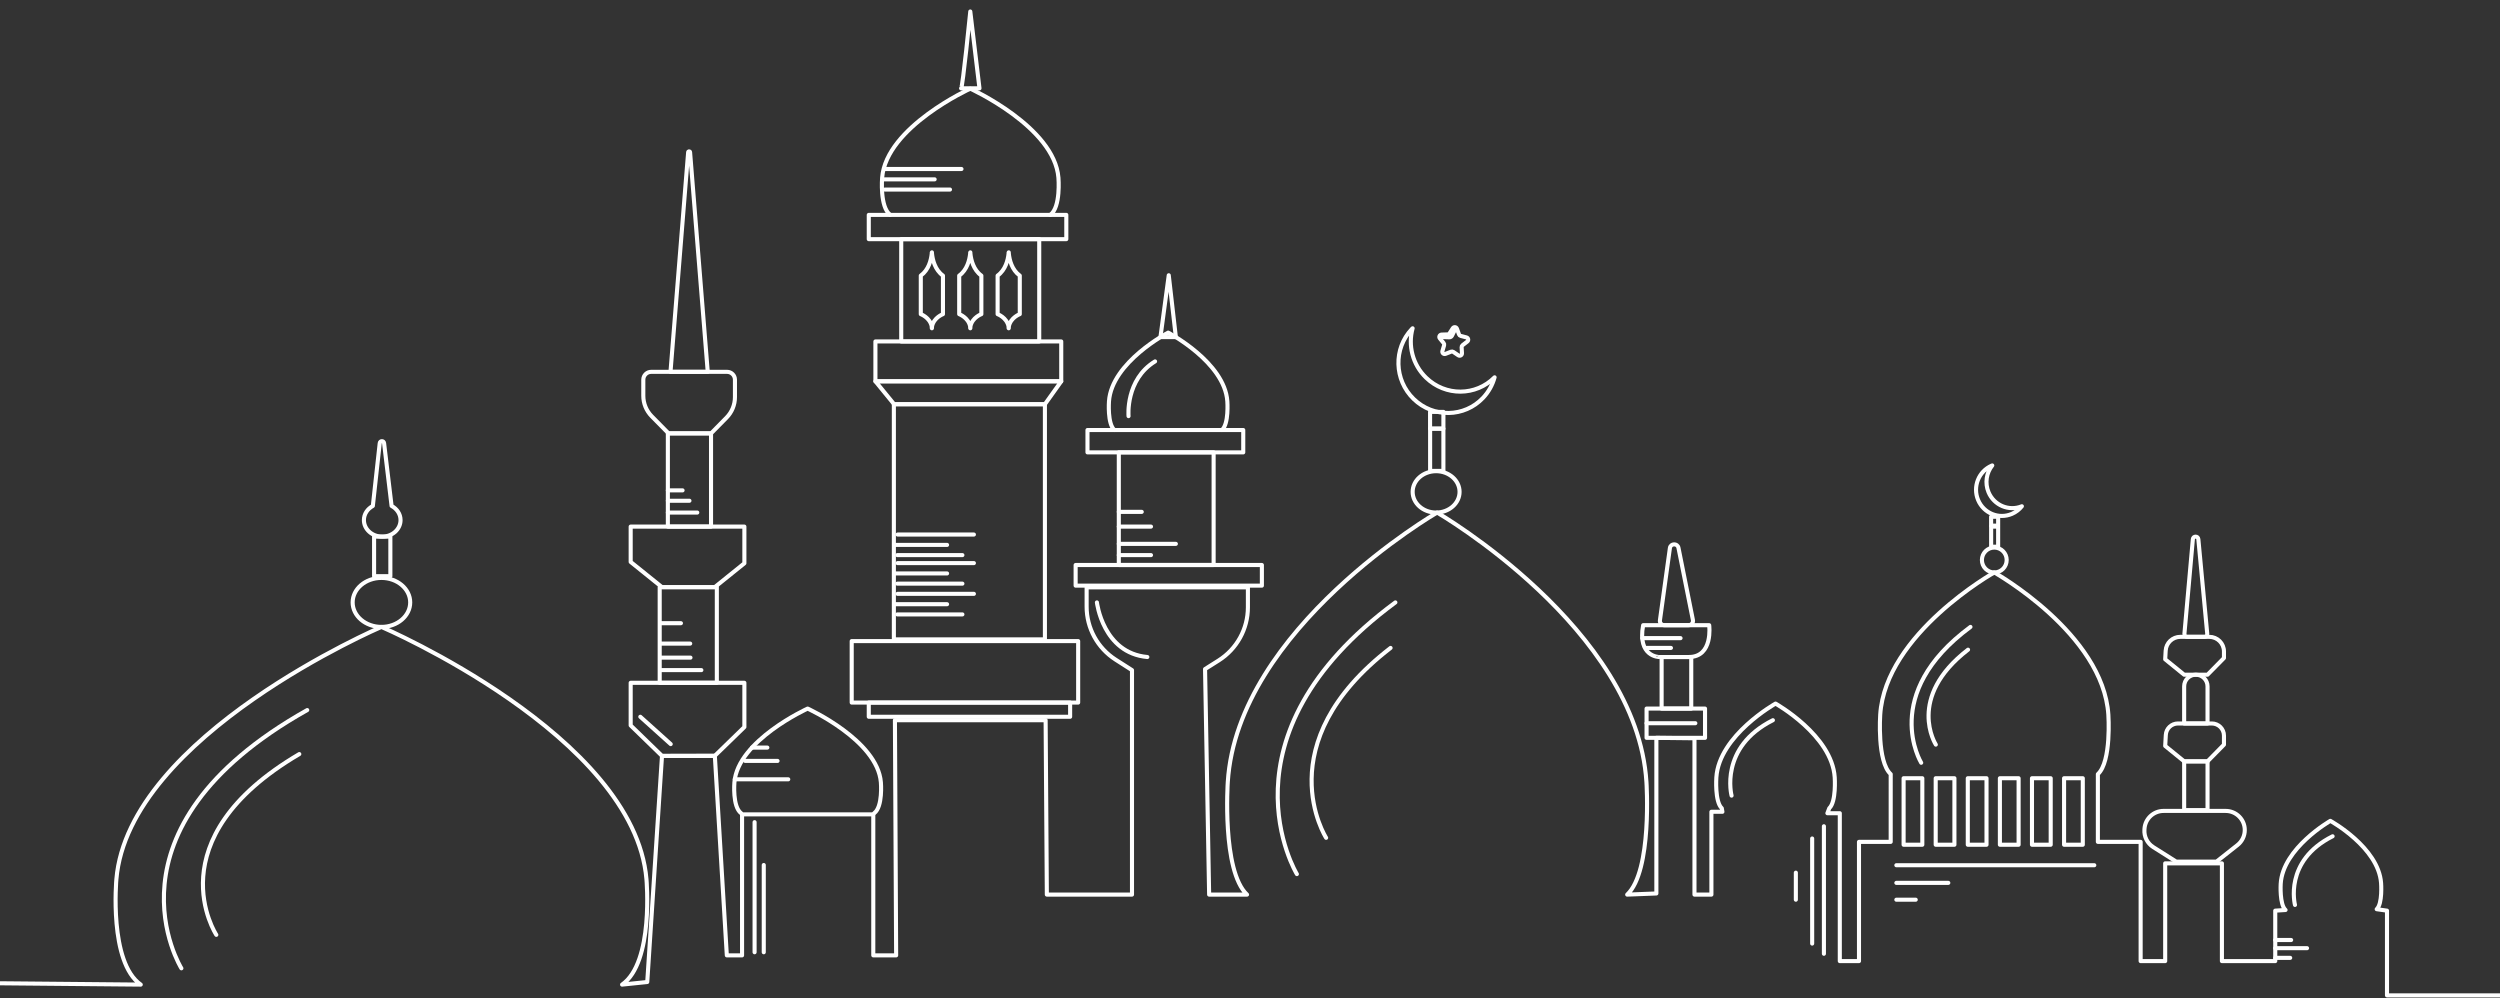 <?xml version="1.0" encoding="utf-8"?>
<!-- Generator: Adobe Illustrator 16.0.0, SVG Export Plug-In . SVG Version: 6.00 Build 0)  -->
<!DOCTYPE svg PUBLIC "-//W3C//DTD SVG 1.1//EN" "http://www.w3.org/Graphics/SVG/1.1/DTD/svg11.dtd">
<svg version="1.1" id="Layer_1" xmlns="http://www.w3.org/2000/svg" xmlns:xlink="http://www.w3.org/1999/xlink" x="0px" y="0px" width="100%" viewBox="-2.448 394.5 612 244.333" enable-background="new -2.448 394.5 612 244.333"
	 xml:space="preserve">
<rect x="-2.448" y="394.5" width="612" height="244.333" fill="#333333" stroke="none"/>
<g id="BACKGROUND_2">
</g>
<g id="BACKGROUND_1">
	<g>
		
			<linearGradient id="SVGID_1_" gradientUnits="userSpaceOnUse" x1="248.091" y1="288.821" x2="248.091" y2="788.821" gradientTransform="matrix(1.224 0 0 -1.224 -0.112 1060.519)">
			<stop  offset="0" style="stop-color:#4D2C5B"/>
			<stop  offset="1" style="stop-color:#000000"/>
		</linearGradient>
		<rect x="-2.448" y="95" display="none" fill="url(#SVGID_1_)" width="612" height="612"/>
		<g>
			<g>
				<path fill="none" stroke="#fff" stroke-linecap="round" stroke-linejoin="round" stroke-miterlimit="10" d="M356.749,478.107
					l-1.171,0.908c-0.148,0.115-0.23,0.293-0.221,0.483l0.084,1.479c0.026,0.474-0.499,0.77-0.892,0.504l-1.227-0.834
					c-0.155-0.105-0.353-0.128-0.527-0.061l-1.382,0.537c-0.44,0.173-0.888-0.235-0.755-0.689l0.413-1.423
					c0.053-0.181,0.014-0.376-0.106-0.521l-0.938-1.147c-0.299-0.369-0.048-0.918,0.425-0.934l1.482-0.047
					c0.187-0.005,0.36-0.104,0.462-0.261l0.802-1.249c0.256-0.396,0.857-0.33,1.018,0.118l0.502,1.394
					c0.063,0.178,0.21,0.311,0.392,0.358l1.434,0.379C357.003,477.223,357.124,477.815,356.749,478.107z"/>
				<path fill="none" stroke="#fff" stroke-linecap="round" stroke-linejoin="round" stroke-miterlimit="10" d="M350.656,477.011
					l1.686,0.06c0.276,0.01,0.532-0.144,0.653-0.389l0.596-1.215"/>
			</g>
		</g>
		<g>
			<g>
				<g>
					
						<ellipse fill="none" stroke="#fff" stroke-linecap="round" stroke-linejoin="round" stroke-miterlimit="10" cx="90.925" cy="541.97" rx="7.046" ry="5.998"/>
					
						<rect x="89.128" y="525.867" fill="none" stroke="#fff" stroke-linecap="round" stroke-linejoin="round" stroke-miterlimit="10" width="3.985" height="9.683"/>
					<path fill="none" stroke="#fff" stroke-linecap="round" stroke-linejoin="round" stroke-miterlimit="10" d="M93.412,518.351
						l-1.838-15.374c-0.077-0.641-0.993-0.637-1.064,0.007l-1.687,15.37c-1.305,0.71-2.186,1.986-2.186,3.461
						c0,2.24,2.007,4.053,4.485,4.053c2.476,0,4.483-1.812,4.483-4.053C95.604,520.338,94.721,519.059,93.412,518.351z"/>
					<path fill="none" stroke="#fff" stroke-linecap="round" stroke-linejoin="round" stroke-miterlimit="10" d="M-2.448,635.207
						l34.457,0.323c-7.83-5.45-5.966-25.797-5.966-25.797c2.983-35.242,64.881-61.764,64.881-61.764s61.898,26.521,64.881,61.764
						c0,0,1.864,20.347-5.967,25.797l6.161-0.634l3.612-55.353l12.934-0.033l2.935,48.862h3.729v-34.519h32.124v34.519h5.596
						l-0.298-57.566h36.89l0.298,42.692h20.845v-54.953l-4.013-2.565c-4.418-2.829-7.092-7.713-7.092-12.957v-4.736h39.48v4.892
						c0,5.276-2.704,10.184-7.162,13.003l-3.327,2.102l0.999,55.216h9.276c-6.184-5.821-4.711-27.553-4.711-27.553
						c2.356-37.643,51.244-65.971,51.244-65.971s48.888,28.329,51.244,65.971c0,0,1.472,21.731-4.713,27.553l7.145-0.28v-38.098
						l9.326,0.104v38.274h4.146v-20.274h2.693l-0.15-0.87c-1.749-1.596-1.331-7.548-1.331-7.548
						c0.665-10.311,14.487-18.068,14.487-18.068s13.822,7.758,14.488,18.068c0,0,0.416,5.952-1.332,7.548l-0.463,1.219h3.038v36.203
						h4.698v-29.188h7.761V584.01c-3.369-3.072-2.567-14.545-2.567-14.545c1.283-19.87,27.924-34.826,27.924-34.826
						s26.642,14.956,27.925,34.826c0,0,0.802,11.473-2.568,14.545v16.579h10.469v29.188h6.01v-23.925h13.887v23.925h13.057v-12.349
						l2.52-0.163c-1.494-1.339-1.186-6.388-1.186-6.388c0.488-8.749,12.153-15.431,12.153-15.431s11.779,6.476,12.42,15.217
						c0,0,0.396,5.044-1.074,6.408l2.523,0.356v13.472v7.273h27.663"/>
					<path fill="none" stroke="#fff" stroke-linecap="round" stroke-linejoin="round" stroke-miterlimit="10" d="
						M211.545,593.579c2.164-1.595,1.649-7.547,1.649-7.547c-0.825-10.309-17.93-18.068-17.93-18.068s-17.107,7.76-17.931,18.068
						c0,0-0.515,5.952,1.649,7.547"/>
					<path fill="none" stroke="#fff" stroke-linecap="round" stroke-linejoin="round" stroke-miterlimit="10" d="
						M296.673,499.769c1.749-1.485,1.332-7.023,1.332-7.023c-0.666-9.599-14.487-16.82-14.487-16.82s-13.821,7.222-14.487,16.82
						c0,0-0.416,5.538,1.332,7.023"/>
					<path fill="none" stroke="#fff" stroke-linecap="round" stroke-linejoin="round" stroke-miterlimit="10" d="
						M254.671,447.104c2.605-1.925,1.985-9.102,1.985-9.102c-0.993-12.437-21.579-21.794-21.579-21.794s-20.586,9.357-21.578,21.794
						c0,0-0.621,7.176,1.984,9.102"/>
					
						<ellipse fill="none" stroke="#fff" stroke-linecap="round" stroke-linejoin="round" stroke-miterlimit="10" cx="349.111" cy="514.909" rx="5.744" ry="5.066"/>
					
						<rect x="347.646" y="499.437" fill="none" stroke="#fff" stroke-linecap="round" stroke-linejoin="round" stroke-miterlimit="10" width="3.25" height="10.342"/>
					
						<rect x="347.633" y="495.329" fill="none" stroke="#fff" stroke-linecap="round" stroke-linejoin="round" stroke-miterlimit="10" width="3.265" height="4.106"/>
					<path fill="none" stroke="#fff" stroke-linecap="round" stroke-linejoin="round" stroke-miterlimit="10" d="M346.655,486.96
						c-3.338-3.234-4.45-7.923-3.296-12.094c-0.061,0.06-0.125,0.112-0.183,0.172c-4.558,4.809-4.354,12.481,0.453,17.142
						c4.808,4.662,12.397,4.542,16.954-0.266c1.395-1.468,2.337-3.208,2.845-5.047C358.854,491.493,351.4,491.559,346.655,486.96z"
						/>
					
						<ellipse fill="none" stroke="#fff" stroke-linecap="round" stroke-linejoin="round" stroke-miterlimit="10" cx="485.756" cy="531.59" rx="3.032" ry="3.048"/>
					
						<rect x="484.983" y="523.412" fill="none" stroke="#fff" stroke-linecap="round" stroke-linejoin="round" stroke-miterlimit="10" width="1.715" height="4.918"/>
					
						<rect x="484.976" y="521.007" fill="none" stroke="#fff" stroke-linecap="round" stroke-linejoin="round" stroke-miterlimit="10" width="1.723" height="2.168"/>
					<path fill="none" stroke="#fff" stroke-linecap="round" stroke-linejoin="round" stroke-miterlimit="10" d="
						M484.347,514.995c-0.948-2.265-0.517-4.769,0.909-6.555c-0.04,0.017-0.083,0.028-0.125,0.045
						c-3.209,1.39-4.703,5.157-3.339,8.415c1.366,3.261,5.075,4.776,8.285,3.391c0.981-0.424,1.801-1.073,2.429-1.86
						C489.326,519.726,485.695,518.213,484.347,514.995z"/>
					
						<rect x="400.631" y="567.963" fill="none" stroke="#fff" stroke-linecap="round" stroke-linejoin="round" stroke-miterlimit="10" width="14.313" height="7.158"/>
					
						<rect x="404.316" y="555.337" fill="none" stroke="#fff" stroke-linecap="round" stroke-linejoin="round" stroke-miterlimit="10" width="7.254" height="12.627"/>
					<path fill="none" stroke="#fff" stroke-linecap="round" stroke-linejoin="round" stroke-miterlimit="10" d="
						M399.795,547.548h16.166c0,0,1.036,7.789-4.974,7.789s-7.255,0-7.255,0S398.344,555.337,399.795,547.548z"/>
					<path fill="none" stroke="#fff" stroke-linecap="round" stroke-linejoin="round" stroke-miterlimit="10" d="
						M406.342,528.674c-0.813,6.04-2.002,14.55-2.439,17.67c-0.089,0.641,0.409,1.204,1.056,1.204h5.973
						c0.673,0,1.177-0.614,1.046-1.273l-3.535-17.66C408.204,527.436,406.501,527.483,406.342,528.674z"/>
					<path fill="none" stroke="#fff" stroke-linecap="round" stroke-linejoin="round" stroke-miterlimit="10" d="
						M534.363,526.485l-2.066,23.181c-0.034,0.394,0.276,0.734,0.672,0.734h4.246c0.397,0,0.709-0.342,0.672-0.737l-2.18-23.181
						C535.629,525.667,534.437,525.669,534.363,526.485z"/>
					<path fill="none" stroke="#fff" stroke-linecap="round" stroke-linejoin="round" stroke-miterlimit="10" d="M531.287,550.4
						h7.111c1.977,0,3.58,1.604,3.58,3.581v1.604l-4.021,4.084h-5.724l-4.642-3.771l0.12-2.117
						C527.818,551.884,529.388,550.4,531.287,550.4z"/>
					<path fill="none" stroke="#fff" stroke-linecap="round" stroke-linejoin="round" stroke-miterlimit="10" d="
						M530.709,571.607h8.299c1.641,0,2.97,1.332,2.97,2.972v2.214l-4.021,4.086h-5.724l-4.642-3.772l0.151-2.693
						C527.832,572.839,529.134,571.607,530.709,571.607z"/>
					<path fill="none" stroke="#fff" stroke-linecap="round" stroke-linejoin="round" stroke-miterlimit="10" d="
						M527.194,593.013h15.199c2.584,0,4.68,2.094,4.68,4.678l0,0c0,1.433-0.655,2.785-1.777,3.672l-5.146,4.066h-9.854l-5.621-3.552
						c-1.458-0.923-2.29-2.573-2.166-4.294l0.017-0.23C522.703,594.906,524.74,593.013,527.194,593.013z"/>
					<path fill="none" stroke="#fff" stroke-linecap="round" stroke-linejoin="round" stroke-miterlimit="10" d="
						M537.957,571.607h-5.724v-9.077c0-1.58,1.28-2.862,2.861-2.862l0,0c1.58,0,2.862,1.282,2.862,2.862V571.607L537.957,571.607z"
						/>
					
						<rect x="532.233" y="580.878" fill="none" stroke="#fff" stroke-linecap="round" stroke-linejoin="round" stroke-miterlimit="10" width="5.724" height="11.938"/>
					
						<rect x="463.554" y="585.014" fill="none" stroke="#fff" stroke-linecap="round" stroke-linejoin="round" stroke-miterlimit="10" width="4.582" height="16.278"/>
					
						<rect x="471.41" y="585.014" fill="none" stroke="#fff" stroke-linecap="round" stroke-linejoin="round" stroke-miterlimit="10" width="4.583" height="16.278"/>
					
						<rect x="479.267" y="585.014" fill="none" stroke="#fff" stroke-linecap="round" stroke-linejoin="round" stroke-miterlimit="10" width="4.583" height="16.278"/>
					
						<rect x="487.124" y="585.014" fill="none" stroke="#fff" stroke-linecap="round" stroke-linejoin="round" stroke-miterlimit="10" width="4.582" height="16.278"/>
					
						<rect x="494.98" y="585.014" fill="none" stroke="#fff" stroke-linecap="round" stroke-linejoin="round" stroke-miterlimit="10" width="4.583" height="16.278"/>
					
						<rect x="502.836" y="585.014" fill="none" stroke="#fff" stroke-linecap="round" stroke-linejoin="round" stroke-miterlimit="10" width="4.583" height="16.278"/>
					
						<rect x="263.767" y="499.769" fill="none" stroke="#fff" stroke-linecap="round" stroke-linejoin="round" stroke-miterlimit="10" width="38.132" height="5.472"/>
					
						<rect x="271.436" y="505.24" fill="none" stroke="#fff" stroke-linecap="round" stroke-linejoin="round" stroke-miterlimit="10" width="23.21" height="27.573"/>
					
						<rect x="260.866" y="532.813" fill="none" stroke="#fff" stroke-linecap="round" stroke-linejoin="round" stroke-miterlimit="10" width="45.594" height="5.052"/>
					<polygon fill="none" stroke="#fff" stroke-linecap="round" stroke-linejoin="round" stroke-miterlimit="10" points="
						281.631,477.026 283.663,461.882 285.402,477.026 					"/>
					<path fill="none" stroke="#fff" stroke-linecap="round" stroke-linejoin="round" stroke-miterlimit="10" d="
						M232.827,416.125c0.41-0.218,2.251-18.811,2.251-18.811l2.251,18.811H232.827z"/>
					
						<rect x="210.228" y="447.104" fill="none" stroke="#fff" stroke-linecap="round" stroke-linejoin="round" stroke-miterlimit="10" width="48.358" height="5.938"/>
					
						<rect x="218.173" y="453.042" fill="none" stroke="#fff" stroke-linecap="round" stroke-linejoin="round" stroke-miterlimit="10" width="33.781" height="25.047"/>
					<g>
						<path fill="none" stroke="#fff" stroke-linecap="round" stroke-linejoin="round" stroke-miterlimit="10" d="
							M225.706,456.62c0,0-0.015-0.521-0.033-0.299c-0.018-0.223-0.032,0.299-0.032,0.299c-0.162,1.494-0.722,3.933-2.679,5.35
							v9.434c0,0,2.229,0.813,2.677,2.99c0,0,0.016,0.64,0.036,0.426c0.021,0.216,0.036-0.426,0.036-0.426
							c0.448-2.178,2.677-2.99,2.677-2.99v-9.434C226.428,460.553,225.866,458.114,225.706,456.62z"/>
					</g>
					<g>
						<path fill="none" stroke="#fff" stroke-linecap="round" stroke-linejoin="round" stroke-miterlimit="10" d="
							M235.111,456.62c0,0-0.015-0.521-0.033-0.299c-0.018-0.223-0.033,0.299-0.033,0.299c-0.161,1.494-0.722,3.933-2.68,5.35v9.434
							c0,0,2.229,0.813,2.677,2.99c0,0,0.016,0.64,0.035,0.426c0.021,0.216,0.036-0.426,0.036-0.426
							c0.448-2.178,2.677-2.99,2.677-2.99v-9.434C235.833,460.553,235.271,458.114,235.111,456.62z"/>
					</g>
					<g>
						<path fill="none" stroke="#fff" stroke-linecap="round" stroke-linejoin="round" stroke-miterlimit="10" d="
							M244.516,456.62c0,0-0.015-0.521-0.033-0.299c-0.018-0.223-0.033,0.299-0.033,0.299c-0.161,1.494-0.722,3.933-2.68,5.35v9.434
							c0,0,2.229,0.813,2.677,2.99c0,0,0.016,0.64,0.036,0.426c0.02,0.216,0.036-0.426,0.036-0.426
							c0.448-2.178,2.677-2.99,2.677-2.99v-9.434C245.238,460.553,244.676,458.114,244.516,456.62z"/>
					</g>
					
						<rect x="211.853" y="478.088" fill="none" stroke="#fff" stroke-linecap="round" stroke-linejoin="round" stroke-miterlimit="10" width="45.491" height="9.759"/>
					<polygon fill="none" stroke="#fff" stroke-linecap="round" stroke-linejoin="round" stroke-miterlimit="10" points="
						216.436,493.455 211.853,487.847 257.344,487.847 253.346,493.455 					"/>
					
						<rect x="216.369" y="493.455" fill="none" stroke="#fff" stroke-linecap="round" stroke-linejoin="round" stroke-miterlimit="10" width="36.977" height="57.568"/>
					
						<rect x="206.049" y="551.441" fill="none" stroke="#fff" stroke-linecap="round" stroke-linejoin="round" stroke-miterlimit="10" width="55.438" height="15.05"/>
					
						<rect x="210.228" y="566.491" fill="none" stroke="#fff" stroke-linecap="round" stroke-linejoin="round" stroke-miterlimit="10" width="49.292" height="3.474"/>
					<path fill="none" stroke="#fff" stroke-linecap="round" stroke-linejoin="round" stroke-miterlimit="10" d="
						M166.014,431.766l-4.325,53.76h9.119l-4.325-53.76C166.461,431.476,166.037,431.476,166.014,431.766z"/>
					
						<rect x="161.043" y="500.593" fill="none" stroke="#fff" stroke-linecap="round" stroke-linejoin="round" stroke-miterlimit="10" width="10.569" height="22.819"/>
					
						<rect x="159.044" y="538.243" fill="none" stroke="#fff" stroke-linecap="round" stroke-linejoin="round" stroke-miterlimit="10" width="13.988" height="23.407"/>
					<path fill="none" stroke="#fff" stroke-linecap="round" stroke-linejoin="round" stroke-miterlimit="10" d="
						M157.092,496.407l4.123,4.186h10.398l3.795-3.853c1.319-1.342,2.059-3.146,2.059-5.027v-4.262c0-1.062-0.861-1.924-1.924-1.924
						h-18.586c-1.063,0-1.924,0.862-1.924,1.924v3.931C155.032,493.262,155.772,495.066,157.092,496.407z"/>
					<polygon fill="none" stroke="#fff" stroke-linecap="round" stroke-linejoin="round" stroke-miterlimit="10" points="
						151.941,532.063 159.612,538.243 172.513,538.243 179.776,532.392 179.776,523.412 151.941,523.412 					"/>
					<polygon fill="none" stroke="#fff" stroke-linecap="round" stroke-linejoin="round" stroke-miterlimit="10" points="
						151.941,572.087 159.612,579.544 172.513,579.544 179.776,572.484 179.776,561.65 151.941,561.65 					"/>
					
						<line fill="none" stroke="#fff" stroke-linecap="round" stroke-linejoin="round" stroke-miterlimit="10" x1="182.274" y1="595.764" x2="182.274" y2="627.612"/>
					
						<line fill="none" stroke="#fff" stroke-linecap="round" stroke-linejoin="round" stroke-miterlimit="10" x1="184.521" y1="606.254" x2="184.521" y2="627.612"/>
					
						<line fill="none" stroke="#fff" stroke-linecap="round" stroke-linejoin="round" stroke-miterlimit="10" x1="177.427" y1="585.277" x2="190.517" y2="585.277"/>
					
						<line fill="none" stroke="#fff" stroke-linecap="round" stroke-linejoin="round" stroke-miterlimit="10" x1="179.984" y1="580.772" x2="187.894" y2="580.772"/>
					
						<line fill="none" stroke="#fff" stroke-linecap="round" stroke-linejoin="round" stroke-miterlimit="10" x1="181.641" y1="577.512" x2="185.397" y2="577.512"/>
					
						<line fill="none" stroke="#fff" stroke-linecap="round" stroke-linejoin="round" stroke-miterlimit="10" x1="214.184" y1="440.902" x2="230.107" y2="440.902"/>
					
						<line fill="none" stroke="#fff" stroke-linecap="round" stroke-linejoin="round" stroke-miterlimit="10" x1="213.703" y1="438.404" x2="226.353" y2="438.404"/>
					
						<line fill="none" stroke="#fff" stroke-linecap="round" stroke-linejoin="round" stroke-miterlimit="10" x1="214.247" y1="435.869" x2="232.922" y2="435.869"/>
					
						<line fill="none" stroke="#fff" stroke-linecap="round" stroke-linejoin="round" stroke-miterlimit="10" x1="217.226" y1="544.908" x2="233.147" y2="544.908"/>
					
						<line fill="none" stroke="#fff" stroke-linecap="round" stroke-linejoin="round" stroke-miterlimit="10" x1="216.744" y1="542.41" x2="229.395" y2="542.41"/>
					
						<line fill="none" stroke="#fff" stroke-linecap="round" stroke-linejoin="round" stroke-miterlimit="10" x1="217.287" y1="539.874" x2="235.963" y2="539.874"/>
					
						<line fill="none" stroke="#fff" stroke-linecap="round" stroke-linejoin="round" stroke-miterlimit="10" x1="217.226" y1="537.378" x2="233.147" y2="537.378"/>
					
						<line fill="none" stroke="#fff" stroke-linecap="round" stroke-linejoin="round" stroke-miterlimit="10" x1="216.744" y1="534.88" x2="229.395" y2="534.88"/>
					
						<line fill="none" stroke="#fff" stroke-linecap="round" stroke-linejoin="round" stroke-miterlimit="10" x1="217.287" y1="532.346" x2="235.963" y2="532.346"/>
					
						<line fill="none" stroke="#fff" stroke-linecap="round" stroke-linejoin="round" stroke-miterlimit="10" x1="217.226" y1="530.391" x2="233.147" y2="530.391"/>
					
						<line fill="none" stroke="#fff" stroke-linecap="round" stroke-linejoin="round" stroke-miterlimit="10" x1="216.744" y1="527.893" x2="229.395" y2="527.893"/>
					
						<line fill="none" stroke="#fff" stroke-linecap="round" stroke-linejoin="round" stroke-miterlimit="10" x1="217.287" y1="525.355" x2="235.963" y2="525.355"/>
					<path fill="none" stroke="#fff" stroke-linecap="round" stroke-linejoin="round" stroke-miterlimit="10" d="
						M273.818,496.369c0,0-0.805-8.929,6.495-13.401"/>
					
						<line fill="none" stroke="#fff" stroke-linecap="round" stroke-linejoin="round" stroke-miterlimit="10" x1="271.436" y1="530.391" x2="279.314" y2="530.391"/>
					
						<line fill="none" stroke="#fff" stroke-linecap="round" stroke-linejoin="round" stroke-miterlimit="10" x1="271.436" y1="527.637" x2="285.402" y2="527.637"/>
					
						<line fill="none" stroke="#fff" stroke-linecap="round" stroke-linejoin="round" stroke-miterlimit="10" x1="271.436" y1="523.412" x2="279.314" y2="523.412"/>
					
						<line fill="none" stroke="#fff" stroke-linecap="round" stroke-linejoin="round" stroke-miterlimit="10" x1="271.436" y1="519.805" x2="277.052" y2="519.805"/>
					<path fill="none" stroke="#fff" stroke-linecap="round" stroke-linejoin="round" stroke-miterlimit="10" d="
						M266.076,541.971c0,0,1.458,12.4,12.344,13.366"/>
					
						<line fill="none" stroke="#fff" stroke-linecap="round" stroke-linejoin="round" stroke-miterlimit="10" x1="400.631" y1="571.542" x2="412.571" y2="571.542"/>
					
						<line fill="none" stroke="#fff" stroke-linecap="round" stroke-linejoin="round" stroke-miterlimit="10" x1="399.575" y1="550.717" x2="408.949" y2="550.717"/>
					
						<line fill="none" stroke="#fff" stroke-linecap="round" stroke-linejoin="round" stroke-miterlimit="10" x1="400.631" y1="553.112" x2="406.601" y2="553.112"/>
					
						<line fill="none" stroke="#fff" stroke-linecap="round" stroke-linejoin="round" stroke-miterlimit="10" x1="444.044" y1="596.764" x2="444.044" y2="627.984"/>
					
						<line fill="none" stroke="#fff" stroke-linecap="round" stroke-linejoin="round" stroke-miterlimit="10" x1="441.171" y1="599.762" x2="441.171" y2="625.489"/>
					
						<line fill="none" stroke="#fff" stroke-linecap="round" stroke-linejoin="round" stroke-miterlimit="10" x1="437.175" y1="608.129" x2="437.175" y2="614.748"/>
					<path fill="none" stroke="#fff" stroke-linecap="round" stroke-linejoin="round" stroke-miterlimit="10" d="
						M421.439,589.269c0,0-3.123-11.824,10.116-18.463"/>
					<path fill="none" stroke="#fff" stroke-linecap="round" stroke-linejoin="round" stroke-miterlimit="10" d="M559.364,616.03
						c0,0-2.842-10.766,9.209-16.809"/>
					
						<line fill="none" stroke="#fff" stroke-linecap="round" stroke-linejoin="round" stroke-miterlimit="10" x1="461.778" y1="606.307" x2="510.235" y2="606.307"/>
					
						<line fill="none" stroke="#fff" stroke-linecap="round" stroke-linejoin="round" stroke-miterlimit="10" x1="461.778" y1="610.627" x2="474.497" y2="610.627"/>
					
						<line fill="none" stroke="#fff" stroke-linecap="round" stroke-linejoin="round" stroke-miterlimit="10" x1="461.778" y1="614.748" x2="466.523" y2="614.748"/>
					
						<line fill="none" stroke="#fff" stroke-linecap="round" stroke-linejoin="round" stroke-miterlimit="10" x1="558.193" y1="628.984" x2="554.534" y2="628.984"/>
					
						<line fill="none" stroke="#fff" stroke-linecap="round" stroke-linejoin="round" stroke-miterlimit="10" x1="562.314" y1="626.612" x2="554.534" y2="626.612"/>
					
						<line fill="none" stroke="#fff" stroke-linecap="round" stroke-linejoin="round" stroke-miterlimit="10" x1="558.424" y1="624.614" x2="554.534" y2="624.614"/>
				</g>
			</g>
			<path fill="none" stroke="#fff" stroke-linecap="round" stroke-linejoin="round" stroke-miterlimit="10" d="M41.956,631.543
				c0,0-21.234-33.994,30.805-63.22"/>
			<path fill="none" stroke="#fff" stroke-linecap="round" stroke-linejoin="round" stroke-miterlimit="10" d="M50.507,623.35
				c0,0-15.328-23.294,20.314-44.253"/>
			<path fill="none" stroke="#fff" stroke-linecap="round" stroke-linejoin="round" stroke-miterlimit="10" d="M315.027,608.478
				c0,0-20.489-33.584,24.115-66.507"/>
			<path fill="none" stroke="#fff" stroke-linecap="round" stroke-linejoin="round" stroke-miterlimit="10" d="M322.188,599.599
				c0,0-14.729-22.97,15.776-46.486"/>
			<path fill="none" stroke="#fff" stroke-linecap="round" stroke-linejoin="round" stroke-miterlimit="10" d="M467.861,581.225
				c0,0-10.244-16.792,12.06-33.257"/>
			<path fill="none" stroke="#fff" stroke-linecap="round" stroke-linejoin="round" stroke-miterlimit="10" d="M471.442,576.782
				c0,0-7.365-11.484,7.887-23.241"/>
			
				<line fill="none" stroke="#fff" stroke-linecap="round" stroke-linejoin="round" stroke-miterlimit="10" x1="161.043" y1="519.974" x2="168.245" y2="519.974"/>
			
				<line fill="none" stroke="#fff" stroke-linecap="round" stroke-linejoin="round" stroke-miterlimit="10" x1="161.043" y1="517.084" x2="166.328" y2="517.084"/>
			
				<line fill="none" stroke="#fff" stroke-linecap="round" stroke-linejoin="round" stroke-miterlimit="10" x1="161.043" y1="514.543" x2="164.644" y2="514.543"/>
			
				<line fill="none" stroke="#fff" stroke-linecap="round" stroke-linejoin="round" stroke-miterlimit="10" x1="159.242" y1="558.545" x2="169.244" y2="558.545"/>
			
				<line fill="none" stroke="#fff" stroke-linecap="round" stroke-linejoin="round" stroke-miterlimit="10" x1="159.242" y1="555.489" x2="166.582" y2="555.489"/>
			
				<line fill="none" stroke="#fff" stroke-linecap="round" stroke-linejoin="round" stroke-miterlimit="10" x1="159.174" y1="552.054" x2="166.513" y2="552.054"/>
			
				<line fill="none" stroke="#fff" stroke-linecap="round" stroke-linejoin="round" stroke-miterlimit="10" x1="159.242" y1="547.058" x2="164.244" y2="547.058"/>
			
				<line fill="none" stroke="#fff" stroke-linecap="round" stroke-linejoin="round" stroke-miterlimit="10" x1="154.3" y1="569.965" x2="161.743" y2="576.656"/>
		</g>
	</g>
</g>
<g id="DESIGNED_BY_FREEPIK" display="none">
</g>
</svg>